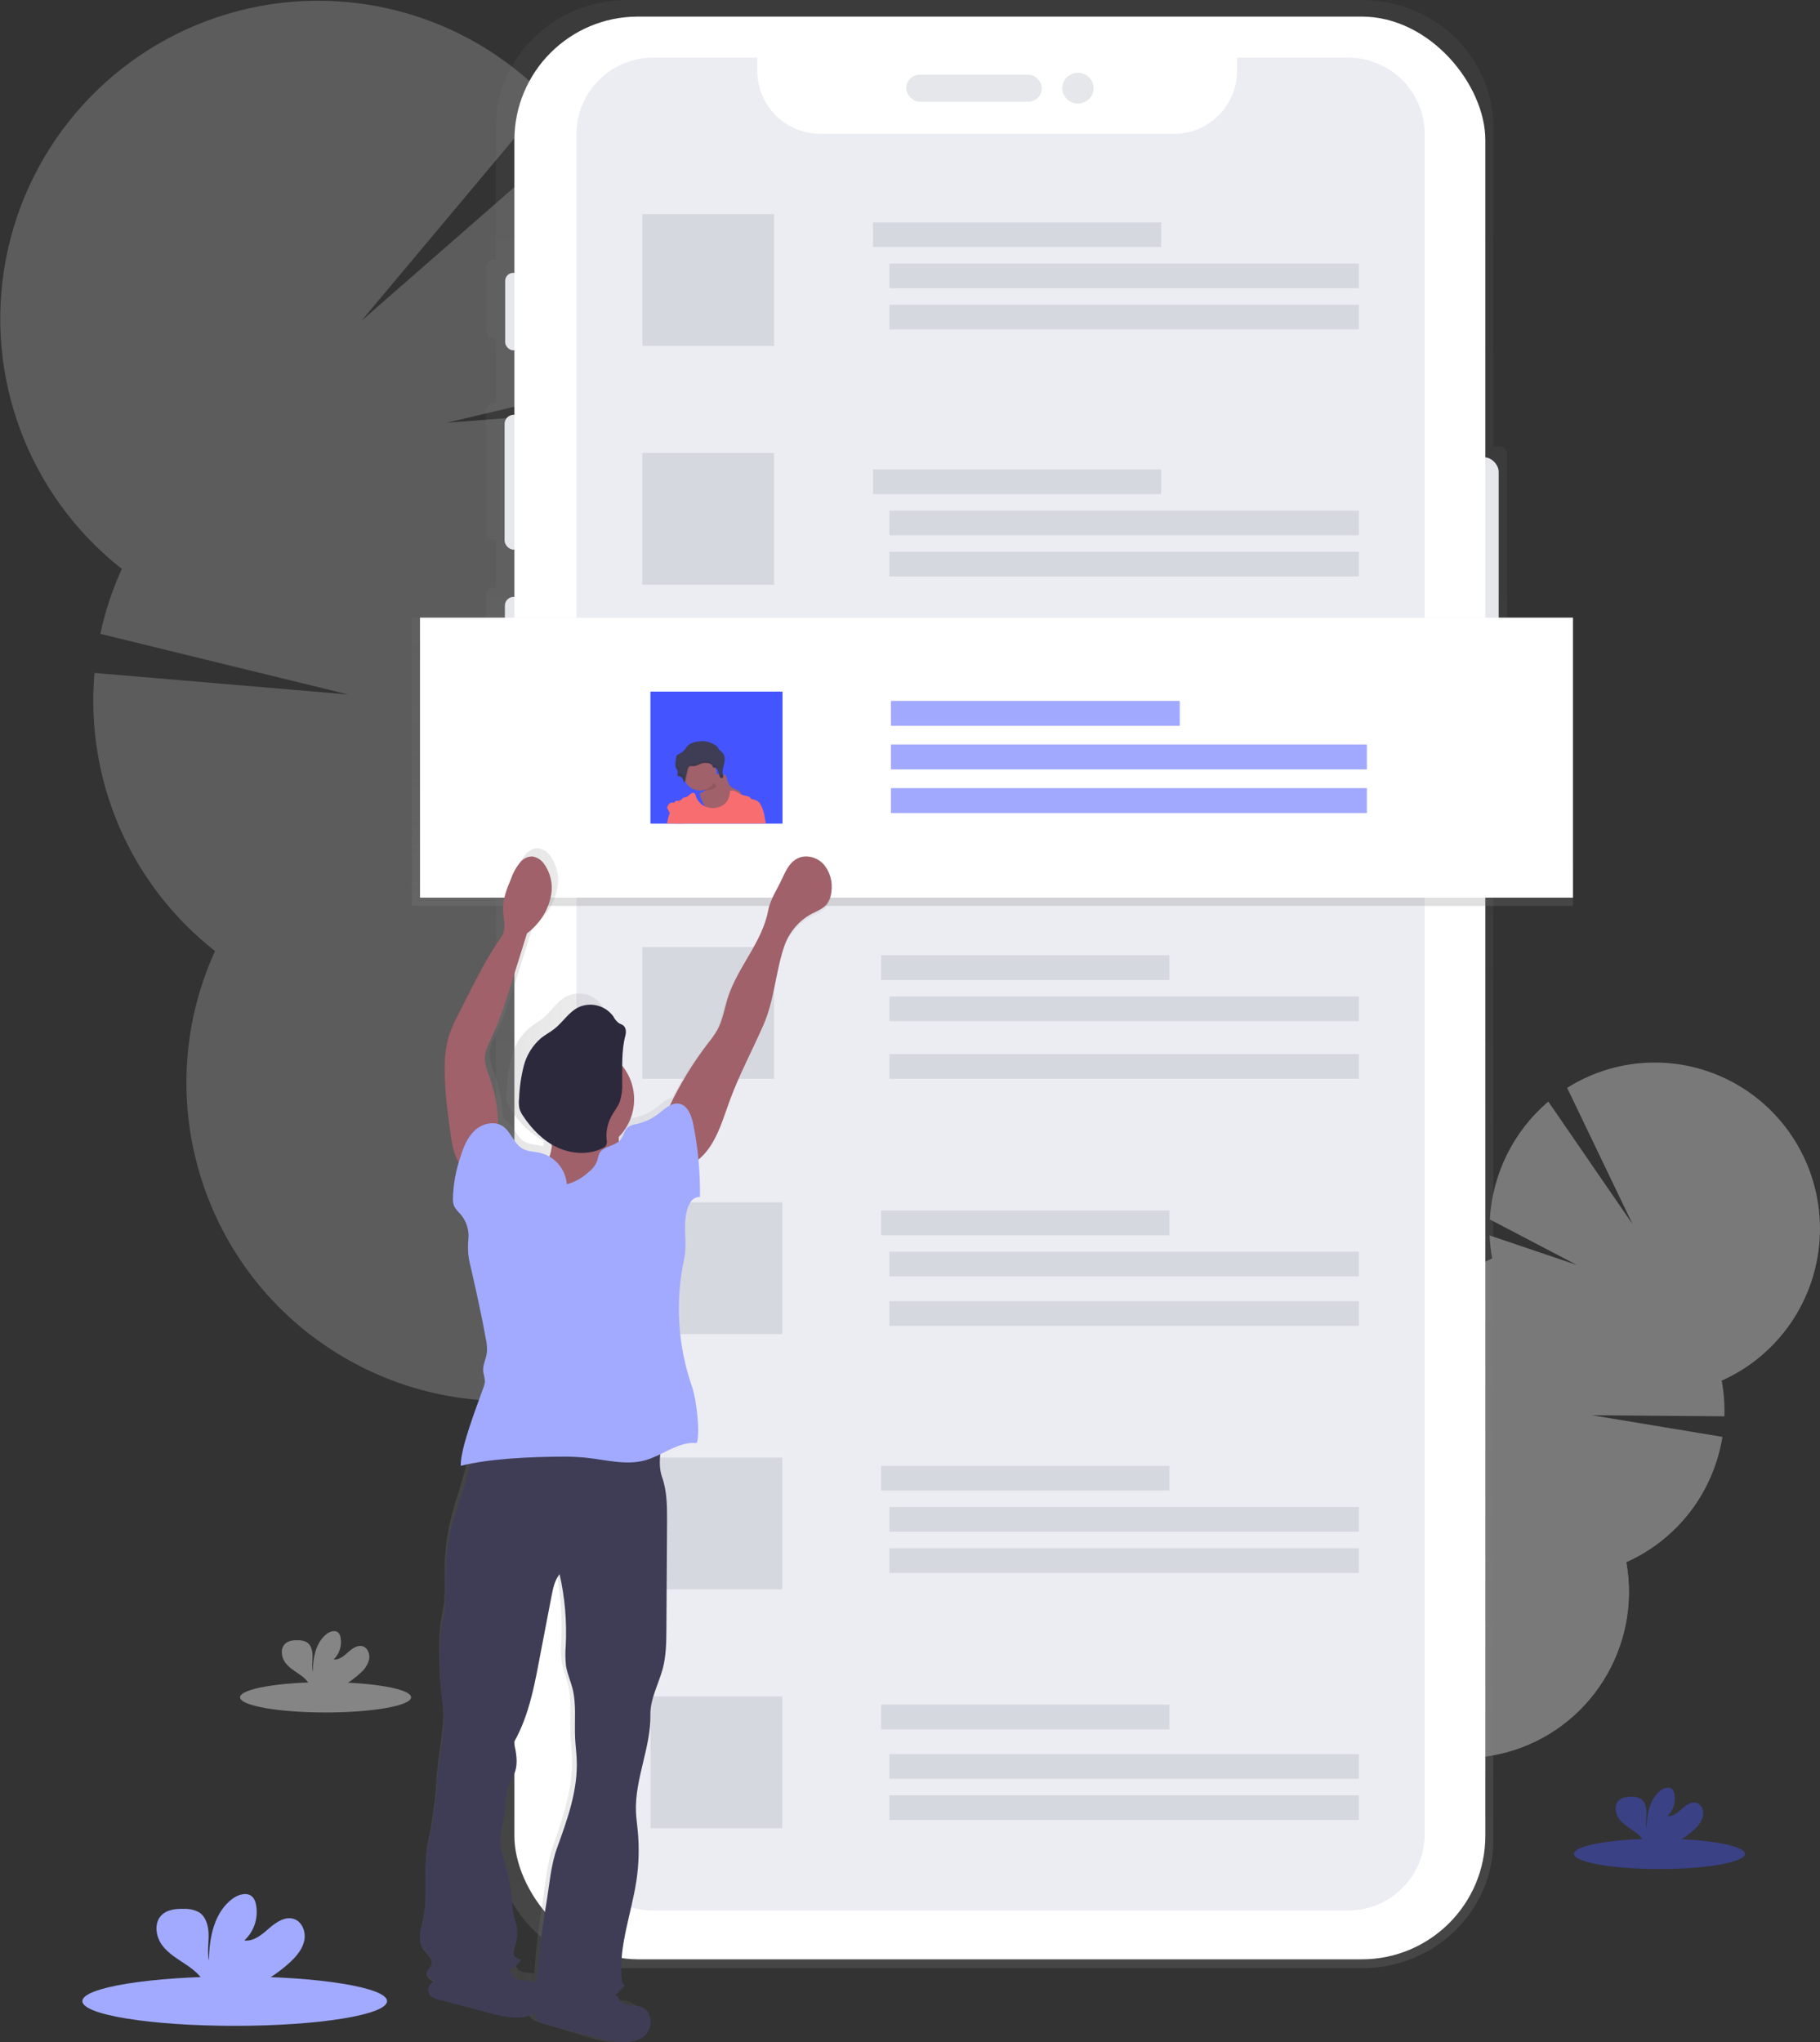 <?xml version="1.0" encoding="UTF-8"?>
<svg width="221px" height="248px" viewBox="0 0 221 248" version="1.1" xmlns="http://www.w3.org/2000/svg" xmlns:xlink="http://www.w3.org/1999/xlink">
    <rect x="0" y="0" width="221" height="248" fill="#333333" stroke="none"/>
    <!-- Generator: sketchtool 52.5 (67469) - http://www.bohemiancoding.com/sketch -->
    <title>21EAC989-49B2-4B38-A69E-FA812F116A18</title>
    <desc>Created with sketchtool.</desc>
    <defs>
        <linearGradient x1="49.995%" y1="100.003%" x2="49.995%" y2="-0.007%" id="linearGradient-1">
            <stop stop-color="#808080" stop-opacity="0.25" offset="0%"></stop>
            <stop stop-color="#808080" stop-opacity="0.12" offset="54%"></stop>
            <stop stop-color="#808080" stop-opacity="0.1" offset="100%"></stop>
        </linearGradient>
        <linearGradient x1="50.001%" y1="100.009%" x2="50.001%" y2="0%" id="linearGradient-2">
            <stop stop-color="#808080" stop-opacity="0.25" offset="0%"></stop>
            <stop stop-color="#808080" stop-opacity="0.12" offset="54%"></stop>
            <stop stop-color="#808080" stop-opacity="0.1" offset="100%"></stop>
        </linearGradient>
        <linearGradient x1="-0.053%" y1="49.997%" x2="99.977%" y2="49.997%" id="linearGradient-3">
            <stop stop-color="#808080" stop-opacity="0.25" offset="0%"></stop>
            <stop stop-color="#808080" stop-opacity="0.12" offset="54%"></stop>
            <stop stop-color="#808080" stop-opacity="0.1" offset="100%"></stop>
        </linearGradient>
    </defs>
    <g id="Dashboard" stroke="none" stroke-width="1" fill="none" fill-rule="evenodd">
        <g id="Employer-dashboard_B" transform="translate(-1062, -129)">
            <g id="Group-5" transform="translate(312, 114)">
                <g id="undraw_post_online_dkuk" transform="translate(750, 15)">
                    <g id="Group" opacity="0.345" transform="translate(157, 129)" fill="#FFFFFF">
                        <path d="M7.754,97.722 C7.557,98.091 7.33,98.443 7.075,98.774 C4.822,97.18 2.53,95.615 0.199,94.079 L0.351,93.778 C0.89,92.73 1.697,91.846 2.689,91.216 C3.975,90.42 5.426,90.245 6.619,90.892 C7.812,91.539 8.478,92.834 8.548,94.344 C8.585,95.521 8.311,96.687 7.754,97.722 Z" id="Path"></path>
                        <ellipse id="Oval" transform="translate(7.192, 89.827) rotate(-62.09) translate(-7.192, -89.827) " cx="7.192" cy="89.827" rx="5.509" ry="4.193"></ellipse>
                        <ellipse id="Oval" transform="translate(10.33, 83.869) rotate(-62.09) translate(-10.33, -83.869) " cx="10.33" cy="83.869" rx="5.509" ry="4.193"></ellipse>
                        <ellipse id="Oval" transform="translate(13.467, 77.912) rotate(-62.09) translate(-13.467, -77.912) " cx="13.467" cy="77.912" rx="5.509" ry="4.193"></ellipse>
                        <ellipse id="Oval" transform="translate(16.601, 71.958) rotate(-62.09) translate(-16.601, -71.958) " cx="16.601" cy="71.958" rx="5.509" ry="4.193"></ellipse>
                        <path d="M24.201,23.796 C24.029,22.879 23.922,21.951 23.879,21.02 L34.467,24.604 L23.908,19.079 C24.218,13.529 26.787,8.353 31.009,4.769 L41.24,19.651 L33.296,3.099 C39.659,-0.907 47.714,-1.004 54.17,2.848 C60.627,6.701 64.405,13.857 63.962,21.395 C63.518,28.934 58.928,35.592 52.065,38.652 C52.327,40.08 52.435,41.533 52.387,42.984 L36.306,42.855 L52.155,45.482 C51.067,52.208 46.677,57.927 40.484,60.688 C42.35,71.043 35.992,81.102 25.878,83.795 C15.765,86.487 5.293,80.908 1.823,70.979 C-1.646,61.05 3.053,50.107 12.617,45.841 C10.967,36.677 15.764,27.568 24.227,23.792 L24.201,23.796 Z" id="Path"></path>
                        <path d="M50.055,51.687 C47.955,55.689 44.573,58.862 40.458,60.691 C42.325,71.046 35.966,81.106 25.853,83.798 C15.739,86.49 5.267,80.911 1.798,70.982 C-1.672,61.054 3.027,50.11 12.591,45.844 C11.813,41.544 51.11,49.684 50.055,51.687 Z" id="Path"></path>
                    </g>
                    <g id="Group" opacity="0.2" fill="#FFFFFF">
                        <path d="M69.775,199.658 C69.965,200.435 70.223,201.194 70.543,201.926 C75.497,200.028 80.508,198.206 85.576,196.458 C85.531,196.252 85.486,196.04 85.434,195.815 C84.92,193.615 83.829,191.592 82.273,189.954 C80.251,187.87 77.627,186.853 75.103,187.471 C72.579,188.088 70.72,190.195 69.881,192.968 C69.249,195.149 69.213,197.459 69.775,199.658 Z" id="Path"></path>
                        <ellipse id="Oval" transform="translate(74.557, 185.193) rotate(-13.72) translate(-74.557, -185.193) " cx="74.557" cy="185.193" rx="8.061" ry="10.553"></ellipse>
                        <ellipse id="Oval" transform="translate(71.495, 172.661) rotate(-13.72) translate(-71.495, -172.661) " cx="71.495" cy="172.661" rx="8.061" ry="10.553"></ellipse>
                        <ellipse id="Oval" transform="translate(68.438, 160.128) rotate(-13.72) translate(-68.438, -160.128) " cx="68.438" cy="160.128" rx="8.061" ry="10.553"></ellipse>
                        <ellipse id="Oval" transform="translate(65.38, 147.599) rotate(-13.72) translate(-65.38, -147.599) " cx="65.38" cy="147.599" rx="8.061" ry="10.553"></ellipse>
                        <path d="M73.756,54.698 C74.494,53.075 75.119,51.403 75.624,49.693 L54.225,51.336 L76.527,46.058 C78.552,35.612 76.188,24.792 69.99,16.144 L43.907,38.936 L66.498,11.972 C56.501,1.548 41.525,-2.423 27.678,1.677 C13.832,5.778 3.431,17.266 0.718,31.454 C-1.994,45.643 3.435,60.159 14.791,69.082 C13.639,71.609 12.765,74.253 12.183,76.969 L42.277,84.329 L11.473,81.717 C10.335,94.727 15.843,107.431 26.116,115.491 C17.774,133.825 24.92,155.493 42.529,165.263 C60.139,175.034 82.298,169.624 93.428,152.838 C104.559,136.051 100.924,113.526 85.077,101.096 C92.46,84.87 87.782,65.697 73.756,54.698 Z" id="Path"></path>
                        <path d="M12.431,94.242 C14.472,102.659 19.294,110.139 26.116,115.471 C17.774,133.805 24.92,155.474 42.529,165.244 C60.139,175.014 82.298,169.605 93.428,152.818 C104.559,136.032 100.924,113.506 85.077,101.077 C88.547,93.473 11.402,90.032 12.431,94.242 Z" id="Path" opacity="0.407"></path>
                    </g>
                    <path d="M182.062,54.204 L181.333,54.204 L181.333,15.463 C181.333,6.92 174.199,0 165.399,0 L76.141,0 C67.34,0 60.206,6.926 60.206,15.463 L60.206,31.522 L60.15,31.522 L59.993,31.522 C59.48,31.518 59.061,31.925 59.056,32.43 L59.056,40.162 C59.061,40.668 59.48,41.074 59.993,41.07 L60.167,41.07 L60.222,41.07 L60.222,48.966 L59.935,48.966 C59.688,48.964 59.452,49.059 59.276,49.23 C59.101,49.4 59.002,49.632 59,49.875 L59,64.658 C59.004,65.164 59.422,65.571 59.935,65.57 L60.222,65.57 L60.222,71.368 L59.974,71.368 C59.727,71.366 59.49,71.46 59.314,71.63 C59.138,71.801 59.038,72.033 59.036,72.277 L59.036,87.205 C59.038,87.448 59.138,87.681 59.314,87.851 C59.49,88.022 59.727,88.116 59.974,88.113 L60.222,88.113 L60.222,223.537 C60.222,232.08 67.356,239 76.157,239 L165.395,239 C174.196,239 181.33,232.074 181.33,223.537 L181.33,83.178 L182.062,83.178 C182.575,83.182 182.995,82.775 183,82.27 L183,55.113 C182.995,54.607 182.575,54.201 182.062,54.204 Z" id="Path" fill="url(#linearGradient-1)"></path>
                    <g id="Group" transform="translate(61, 2)">
                        <rect id="Rectangle" fill="#E5E7EB" x="117.462" y="53.53" width="3.522" height="28.597" rx="1.761"></rect>
                        <rect id="Rectangle" fill="#E5E7EB" x="0.343" y="31.128" width="1.979" height="9.414" rx="0.989"></rect>
                        <rect id="Rectangle" fill="#E5E7EB" x="0.271" y="48.362" width="2.23" height="16.385" rx="1.115"></rect>
                        <rect id="Rectangle" fill="#E5E7EB" x="0.307" y="70.481" width="2.122" height="16.526" rx="1.061"></rect>
                        <rect id="Rectangle" fill="#FFFFFF" x="1.462" y="0.016" width="117.9" height="235.907" rx="15"></rect>
                        <rect id="Rectangle" fill="#E5E7EB" x="49.041" y="7.061" width="16.466" height="3.29" rx="1.645"></rect>
                        <ellipse id="Oval" fill="#E5E7EB" cx="69.889" cy="8.706" rx="1.897" ry="1.867"></ellipse>
                    </g>
                    <path d="M163.668,7 L150.215,7 L150.215,8.62 C150.214,12.837 146.773,16.255 142.529,16.255 L99.64,16.255 C95.396,16.255 91.955,12.837 91.953,8.62 L91.953,7 L79.332,7 C74.178,7 70,11.152 70,16.275 L70,222.725 C70,227.848 74.178,232 79.332,232 L163.668,232 C168.822,232 173,227.848 173,222.725 L173,16.275 C173,11.152 168.822,7 163.668,7 Z" id="Path" fill="#ECECF3"></path>
                    <ellipse id="Oval" fill="#A2AAFF" cx="28.5" cy="243" rx="18.5" ry="3"></ellipse>
                    <path d="M35.27,238.233 C36.023,237.522 36.73,236.673 36.945,235.666 C37.16,234.658 36.736,233.423 35.774,233.052 C34.698,232.634 33.549,233.389 32.679,234.153 C31.809,234.917 30.807,235.791 29.666,235.628 C30.865,234.528 31.403,232.869 31.083,231.261 C31.034,230.936 30.898,230.631 30.69,230.379 C30.094,229.73 29.012,230.007 28.296,230.519 C26.024,232.141 25.388,235.276 25.375,238.099 C25.145,237.079 25.339,236.018 25.332,234.98 C25.326,233.941 25.047,232.777 24.18,232.216 C23.638,231.922 23.029,231.778 22.415,231.798 C21.395,231.76 20.264,231.863 19.56,232.621 C18.69,233.557 18.917,235.145 19.67,236.184 C20.424,237.222 21.573,237.871 22.631,238.589 C23.433,239.135 24.247,239.771 24.742,240.635 C24.807,240.751 24.86,240.873 24.899,241 L31.302,241 C32.741,240.263 34.076,239.332 35.27,238.233 Z" id="Path" fill="#A2AAFF"></path>
                    <g id="Group" opacity="0.4" transform="translate(191, 217)" fill="#4454FF">
                        <ellipse id="Oval" cx="10.506" cy="8.117" rx="10.385" ry="1.84"></ellipse>
                        <path d="M14.799,5.107 C15.272,4.702 15.618,4.157 15.791,3.543 C15.919,2.92 15.664,2.173 15.098,1.947 C14.461,1.693 13.784,2.153 13.268,2.613 C12.753,3.073 12.164,3.613 11.49,3.513 C12.199,2.842 12.518,1.828 12.326,0.847 C12.298,0.649 12.217,0.463 12.094,0.31 C11.741,-0.087 11.101,0.083 10.681,0.393 C9.339,1.393 8.963,3.297 8.954,5.017 C8.82,4.397 8.935,3.75 8.931,3.113 C8.928,2.477 8.76,1.78 8.247,1.427 C7.928,1.249 7.569,1.161 7.207,1.173 C6.602,1.15 5.934,1.213 5.517,1.673 C5.005,2.25 5.139,3.213 5.584,3.847 C6.03,4.48 6.707,4.877 7.334,5.313 C7.833,5.627 8.259,6.052 8.581,6.56 C8.62,6.631 8.651,6.706 8.674,6.783 L12.46,6.783 C13.308,6.338 14.095,5.774 14.799,5.107 Z" id="Path"></path>
                    </g>
                    <g id="Group" opacity="0.4" transform="translate(29, 198)" fill="#FFFFFF">
                        <ellipse id="Oval" cx="10.532" cy="8.107" rx="10.385" ry="1.84"></ellipse>
                        <path d="M14.827,5.097 C15.302,4.692 15.647,4.146 15.817,3.53 C15.944,2.91 15.693,2.163 15.123,1.937 C14.487,1.683 13.809,2.143 13.297,2.603 C12.785,3.063 12.19,3.603 11.518,3.503 C12.225,2.83 12.543,1.818 12.355,0.837 C12.325,0.638 12.245,0.452 12.123,0.297 C11.77,-0.097 11.13,0.073 10.707,0.383 C9.364,1.383 8.989,3.283 8.982,5.003 C8.845,4.383 8.96,3.737 8.957,3.1 C8.954,2.463 8.788,1.767 8.276,1.433 C7.956,1.253 7.596,1.164 7.232,1.177 C6.631,1.153 5.96,1.217 5.546,1.68 C5.034,2.257 5.167,3.22 5.613,3.853 C6.058,4.487 6.736,4.88 7.36,5.32 C7.86,5.631 8.286,6.058 8.607,6.567 C8.645,6.638 8.677,6.713 8.702,6.79 L12.485,6.79 C13.335,6.338 14.123,5.769 14.827,5.097 Z" id="Path"></path>
                    </g>
                    <rect id="Rectangle" fill="#D6D8E0" x="78" y="26" width="16" height="16"></rect>
                    <rect id="Rectangle" fill="#D6D8E0" x="106" y="27" width="35" height="3"></rect>
                    <rect id="Rectangle" fill="#D6D8E0" x="108" y="32" width="57" height="3"></rect>
                    <rect id="Rectangle" fill="#D6D8E0" x="108" y="37" width="57" height="3"></rect>
                    <rect id="Rectangle" fill="#D6D8E0" x="78" y="55" width="16" height="16"></rect>
                    <rect id="Rectangle" fill="#D6D8E0" x="106" y="57" width="35" height="3"></rect>
                    <rect id="Rectangle" fill="#D6D8E0" x="108" y="62" width="57" height="3"></rect>
                    <rect id="Rectangle" fill="#D6D8E0" x="108" y="67" width="57" height="3"></rect>
                    <rect id="Rectangle" fill="#D6D8E0" x="78" y="85" width="16" height="16"></rect>
                    <rect id="Rectangle" fill="#D6D8E0" x="107" y="86" width="35" height="3"></rect>
                    <rect id="Rectangle" fill="#D6D8E0" x="108" y="92" width="57" height="3"></rect>
                    <rect id="Rectangle" fill="#D6D8E0" x="108" y="98" width="57" height="3"></rect>
                    <rect id="Rectangle" fill="#D6D8E0" x="78" y="115" width="16" height="16"></rect>
                    <rect id="Rectangle" fill="#D6D8E0" x="107" y="116" width="35" height="3"></rect>
                    <rect id="Rectangle" fill="#D6D8E0" x="108" y="121" width="57" height="3"></rect>
                    <rect id="Rectangle" fill="#D6D8E0" x="108" y="128" width="57" height="3"></rect>
                    <rect id="Rectangle" fill="#D6D8E0" x="79" y="146" width="16" height="16"></rect>
                    <rect id="Rectangle" fill="#D6D8E0" x="107" y="147" width="35" height="3"></rect>
                    <rect id="Rectangle" fill="#D6D8E0" x="108" y="152" width="57" height="3"></rect>
                    <rect id="Rectangle" fill="#D6D8E0" x="108" y="158" width="57" height="3"></rect>
                    <rect id="Rectangle" fill="#D6D8E0" x="79" y="177" width="16" height="16"></rect>
                    <rect id="Rectangle" fill="#D6D8E0" x="107" y="178" width="35" height="3"></rect>
                    <rect id="Rectangle" fill="#D6D8E0" x="108" y="183" width="57" height="3"></rect>
                    <rect id="Rectangle" fill="#D6D8E0" x="108" y="188" width="57" height="3"></rect>
                    <rect id="Rectangle" fill="#D6D8E0" x="79" y="206" width="16" height="16"></rect>
                    <rect id="Rectangle" fill="#D6D8E0" x="107" y="207" width="35" height="3"></rect>
                    <rect id="Rectangle" fill="#D6D8E0" x="108" y="213" width="57" height="3"></rect>
                    <rect id="Rectangle" fill="#D6D8E0" x="108" y="218" width="57" height="3"></rect>
                    <rect id="Rectangle" fill="url(#linearGradient-2)" x="50" y="75" width="141" height="35"></rect>
                    <rect id="Rectangle" fill="#FFFFFF" x="51" y="75" width="140" height="34"></rect>
                    <rect id="Rectangle" fill="#4454FF" x="79" y="84" width="16" height="16"></rect>
                    <g id="Group" opacity="0.5" transform="translate(108, 85)" fill="#4454FF">
                        <rect id="Rectangle" x="0.184" y="0.106" width="35.075" height="3.027"></rect>
                        <rect id="Rectangle" x="0.184" y="5.404" width="57.794" height="3.027"></rect>
                        <rect id="Rectangle" x="0.184" y="10.702" width="57.794" height="3.027"></rect>
                    </g>
                    <path d="M99.918,105.22 C99.049,104.352 97.605,104.065 96.56,104.704 C95.749,105.197 95.302,106.117 94.893,106.985 C94.295,108.276 93.42,109.482 93.151,110.876 C92.413,114.719 89.385,117.704 88.171,121.417 C87.736,122.744 87.532,124.167 86.845,125.377 C86.52,125.906 86.157,126.411 85.759,126.887 C84.187,128.889 82.797,131.03 81.605,133.285 C80.915,133.42 80.302,134.011 79.714,134.472 C78.961,135.064 78.088,135.481 77.158,135.695 C76.784,135.74 76.425,135.872 76.11,136.082 C75.669,136.454 75.609,137.121 75.251,137.57 C74.991,137.864 74.661,138.086 74.292,138.215 C74.292,138.102 74.276,137.989 74.273,137.873 C74.257,137.276 74.248,136.676 74.248,136.076 C76.376,133.545 76.368,129.827 74.228,127.306 C74.254,126.372 74.377,125.443 74.596,124.534 C74.708,124.092 74.692,123.55 74.337,123.263 C74.161,123.124 73.935,123.073 73.746,122.94 C73.48,122.714 73.263,122.435 73.107,122.121 C72.13,120.722 70.291,120.247 68.768,121.001 C67.615,121.614 66.915,122.84 65.893,123.673 C65.369,124.099 64.765,124.418 64.241,124.847 C63.193,125.771 62.447,126.996 62.104,128.358 C61.768,129.715 61.573,131.103 61.523,132.501 C61.468,132.92 61.484,133.346 61.571,133.759 C61.674,134.106 61.833,134.433 62.04,134.727 C63.014,136.327 64.382,137.645 66.011,138.551 C66.018,138.633 66.018,138.717 66.011,138.799 C66.011,138.928 65.97,139.054 65.941,139.183 L65.756,139.132 C65.072,138.977 64.334,138.996 63.721,138.651 C62.673,138.057 62.356,136.608 61.353,135.944 C61.268,135.888 61.178,135.839 61.085,135.798 C61.014,133.963 60.667,132.15 60.056,130.42 C59.762,129.594 59.401,128.752 59.446,127.871 C59.484,127.054 59.871,126.303 60.216,125.564 C61.42,123.015 62.264,120.311 63.091,117.617 C63.622,115.924 64.154,114.23 64.689,112.535 C65.209,112.145 65.68,111.692 66.091,111.186 C66.944,110.184 67.506,108.963 67.717,107.659 C67.922,106.345 67.599,105.002 66.82,103.929 C66.475,103.416 65.928,103.077 65.318,103 C64.783,103.012 64.276,103.245 63.916,103.645 C63.386,104.255 62.978,104.963 62.714,105.73 C62.19,106.978 61.66,108.276 61.711,109.631 C61.753,110.754 62.168,112.009 61.519,112.922 C59.395,115.913 57.791,119.352 56.107,122.624 C55.682,123.406 55.317,124.219 55.015,125.057 C54.608,126.416 54.415,127.832 54.443,129.252 C54.427,131.914 54.788,134.563 55.146,137.202 C55.309,138.393 55.516,139.658 56.075,140.687 C55.709,141.962 55.517,143.282 55.504,144.61 C55.489,144.917 55.537,145.223 55.644,145.511 C55.832,145.845 56.07,146.147 56.35,146.408 C57.108,147.277 57.457,148.434 57.309,149.583 C57.215,150.652 57.311,151.729 57.593,152.764 C58.232,155.629 58.871,158.491 59.382,161.379 C59.503,161.916 59.544,162.469 59.503,163.018 C59.404,163.799 58.976,164.541 59.069,165.325 C59.161,165.688 59.229,166.057 59.273,166.429 C59.253,166.712 59.188,166.991 59.082,167.255 C58.353,169.394 56.395,174.298 56.417,176.564 L56.928,176.441 C56.414,179.38 55.21,182.191 54.577,185.12 C54.138,187.255 53.939,189.433 53.983,191.612 C54.025,192.591 54.008,193.572 53.932,194.549 C53.833,195.417 53.612,196.265 53.491,197.13 C53.353,198.289 53.302,199.457 53.337,200.624 C53.304,202.458 53.411,204.292 53.657,206.11 C54.146,209.207 53.29,212.285 53.056,215.412 C52.938,217.599 52.693,219.778 52.321,221.936 C52.146,222.846 51.925,223.749 51.804,224.669 C51.446,227.399 51.967,230.212 51.405,232.907 C51.139,234.168 50.667,235.585 51.363,236.662 C51.583,237.001 51.9,237.266 52.139,237.592 C52.406,237.905 52.491,238.338 52.363,238.731 C52.226,239.027 51.906,239.221 51.826,239.537 C51.699,240.034 52.213,240.441 52.673,240.654 L52.804,240.705 C52.743,241.049 52.834,241.403 53.053,241.673 C53.326,241.934 53.666,242.112 54.034,242.19 L60.066,244.035 C61.411,244.448 62.874,244.855 64.219,244.519 C64.249,244.712 64.332,244.893 64.459,245.042 C64.732,245.302 65.072,245.481 65.439,245.558 L71.427,247.391 C72.966,247.862 74.657,248.327 76.136,247.688 C76.56,247.511 76.931,247.228 77.216,246.865 C77.691,246.159 77.832,245.276 77.599,244.455 C77.524,244.042 77.32,243.664 77.018,243.377 C76.608,243.089 76.124,242.929 75.625,242.916 C75.199,242.903 74.782,242.792 74.404,242.593 C74.29,242.518 74.195,242.418 74.126,242.299 C74.471,241.955 74.806,241.598 75.129,241.228 C74.867,241.138 74.775,240.757 74.749,240.479 C74.369,236.369 75.903,232.352 76.484,228.267 C76.778,226.217 76.829,224.14 76.637,222.078 C76.567,221.3 76.462,220.526 76.43,219.745 C76.28,215.68 78.203,211.769 78.136,207.7 C78.104,205.797 79.094,203.919 79.577,202.076 C79.998,200.444 80.011,198.734 80.021,197.043 L80.097,183.73 C80.097,181.929 80.097,180.087 79.529,178.387 C79.242,177.441 79.163,176.443 79.299,175.463 C80.925,174.737 82.465,173.663 84.203,173.85 C84.666,172.608 84.116,168.468 83.682,167.213 C81.974,162.274 81.642,156.957 82.724,151.841 C83.116,150.005 82.577,148.053 83.014,146.224 C83.095,145.794 83.256,145.385 83.49,145.017 C83.731,144.644 84.146,144.424 84.586,144.433 C84.586,143.313 84.564,142.174 84.49,141.039 C85.196,140.457 85.798,139.757 86.27,138.97 C87.228,137.357 87.775,135.54 88.436,133.785 C89.608,130.688 91.209,127.78 92.554,124.751 C93.899,121.721 94.03,118.407 95.11,115.271 C95.705,113.543 96.934,112.113 98.544,111.276 C99.183,110.954 99.864,110.721 100.327,110.192 C100.678,109.751 100.893,109.216 100.947,108.653 C101.149,107.41 100.769,106.142 99.918,105.22 Z M62.539,238.521 C62.67,238.376 62.797,238.23 62.919,238.072 C62.516,238.008 62.024,237.711 62.015,237.298 C62.043,236.884 62.132,236.476 62.277,236.088 C62.466,235.388 62.496,234.653 62.366,233.939 C62.277,233.439 62.11,232.971 62.008,232.461 C61.911,231.909 61.847,231.35 61.817,230.79 C61.644,228.778 61.254,226.792 60.654,224.866 C60.075,222.998 60.868,221.107 61.072,219.161 C61.171,218.238 61.126,217.287 61.446,216.419 C61.634,215.902 61.944,215.451 62.133,214.928 C62.571,213.731 62.312,212.398 62.043,211.15 C63.935,207.687 64.561,203.557 65.273,199.66 C65.674,197.472 66.074,195.285 66.475,193.1 C66.65,192.132 66.845,191.112 67.433,190.331 C68.055,193.227 68.3,196.193 68.161,199.153 C68.088,200.012 68.099,200.877 68.193,201.734 C68.34,202.673 68.727,203.561 68.951,204.483 C69.449,206.519 69.158,208.659 69.27,210.753 C69.312,211.598 69.42,212.443 69.455,213.289 C69.612,217.028 68.372,220.665 67.149,224.198 C66.398,226.363 66.232,228.825 65.871,231.093 C65.532,233.265 65.197,235.439 65.024,237.63 C64.973,238.298 64.931,238.986 64.852,239.663 C64.646,239.617 64.438,239.584 64.229,239.563 C63.803,239.55 63.386,239.44 63.008,239.24 C62.782,239.055 62.618,238.804 62.539,238.521 Z" id="Shape" fill="url(#linearGradient-3)" fill-rule="nonzero"></path>
                    <path d="M76.848,243.511 C77.362,243.524 77.862,243.665 78.286,243.918 C78.598,244.171 78.808,244.504 78.887,244.869 C79.127,245.594 78.981,246.375 78.491,246.997 C78.197,247.317 77.813,247.566 77.376,247.719 C75.848,248.292 74.103,247.877 72.513,247.461 L66.284,245.831 C65.904,245.764 65.553,245.606 65.271,245.376 C64.92,244.966 64.909,244.407 65.244,243.987 C65.579,243.583 66.036,243.266 66.564,243.073 C68.504,242.253 70.688,242.064 72.833,242.03 C73.624,242.016 74.403,241.867 74.941,242.397 C75.225,242.683 75.175,242.987 75.601,243.23 C75.986,243.405 76.413,243.501 76.848,243.511 Z" id="Path" fill="#3F3D56"></path>
                    <path d="M63.848,240.509 C64.362,240.519 64.862,240.659 65.286,240.913 C65.596,241.168 65.806,241.501 65.886,241.865 C66.127,242.59 65.982,243.371 65.491,243.995 C65.197,244.316 64.813,244.565 64.375,244.72 C62.848,245.293 61.103,244.875 59.512,244.459 L53.284,242.828 C52.903,242.762 52.552,242.604 52.271,242.372 C51.92,241.961 51.909,241.402 52.244,240.982 C52.579,240.577 53.035,240.26 53.564,240.067 C55.504,239.247 57.685,239.058 59.816,239.024 C60.604,239.024 61.386,238.86 61.924,239.391 C62.208,239.677 62.158,239.984 62.584,240.225 C62.975,240.402 63.407,240.499 63.848,240.509 Z" id="Path" fill="#3F3D56"></path>
                    <path d="M70.055,174.134 C66.396,173.778 62.716,173.678 59.042,173.835 C58.799,173.832 58.558,173.868 58.328,173.943 C57.519,174.262 57.394,175.288 57.315,176.129 C57.006,179.528 55.456,182.699 54.683,186.034 C54.231,188.129 54.026,190.267 54.071,192.407 C54.114,193.363 54.097,194.32 54.019,195.274 C53.917,196.128 53.69,196.96 53.565,197.823 C53.423,198.96 53.37,200.106 53.407,201.251 C53.373,203.048 53.483,204.846 53.736,206.626 C54.239,209.666 53.357,212.68 53.117,215.751 C52.995,217.897 52.743,220.035 52.361,222.152 C52.18,223.044 51.953,223.93 51.828,224.832 C51.459,227.511 51.996,230.274 51.417,232.915 C51.144,234.151 50.657,235.54 51.374,236.598 C51.601,236.933 51.926,237.191 52.173,237.509 C52.448,237.817 52.535,238.242 52.403,238.628 C52.262,238.918 51.933,239.109 51.851,239.418 C51.719,239.905 52.249,240.307 52.723,240.514 C56.292,242.072 60.894,240.973 63.302,237.981 C62.887,237.917 62.381,237.627 62.371,237.223 C62.401,236.816 62.491,236.415 62.641,236.034 C62.836,235.347 62.867,234.626 62.733,233.925 C62.641,233.437 62.47,232.969 62.364,232.475 C62.264,231.934 62.198,231.387 62.167,230.838 C61.99,228.864 61.588,226.915 60.97,225.026 C60.374,223.194 61.19,221.34 61.401,219.428 C61.503,218.526 61.456,217.59 61.785,216.739 C61.98,216.232 62.299,215.783 62.493,215.277 C62.943,214.101 62.677,212.798 62.401,211.571 C64.348,208.172 64.993,204.122 65.726,200.299 C66.139,198.153 66.551,196.008 66.963,193.863 C67.144,192.907 67.345,191.916 67.95,191.148 C68.591,193.989 68.843,196.9 68.7,199.805 C68.626,200.642 68.637,201.484 68.733,202.319 C68.884,203.239 69.282,204.109 69.513,205.017 C70.026,207.012 69.727,209.111 69.842,211.166 C69.884,211.995 69.996,212.823 70.032,213.655 C70.194,217.322 68.917,220.89 67.657,224.354 C66.884,226.479 66.713,228.894 66.342,231.118 C65.993,233.249 65.647,235.381 65.47,237.532 C65.309,239.507 65.24,241.645 63.97,243.196 C65.128,243.926 66.328,244.668 67.684,244.92 C69.268,245.16 70.888,244.857 72.266,244.063 C73.634,243.269 74.856,242.261 75.885,241.081 C75.615,240.992 75.52,240.616 75.493,240.345 C75.102,236.314 76.681,232.38 77.279,228.365 C77.582,226.354 77.635,224.315 77.437,222.292 C77.365,221.531 77.256,220.773 77.224,220.008 C77.069,216.019 79.049,212.18 78.98,208.191 C78.947,206.324 79.967,204.479 80.464,202.672 C80.898,201.079 80.911,199.394 80.921,197.737 L81,184.674 C81,182.906 81,181.099 80.414,179.43 C79.691,177.426 80.516,175.119 80.641,173 C77.223,174.046 73.627,174.431 70.055,174.134 Z" id="Path" fill="#3F3D56"></path>
                    <path d="M81.214,134.506 C82.534,131.703 84.146,129.059 86.022,126.621 C86.413,126.144 86.77,125.638 87.09,125.108 C87.765,123.895 87.966,122.463 88.393,121.133 C89.586,117.402 92.563,114.405 93.289,110.547 C93.552,109.148 94.413,107.938 95,106.634 C95.402,105.76 95.842,104.84 96.639,104.351 C97.666,103.699 99.086,104.002 99.94,104.873 C100.773,105.795 101.146,107.066 100.948,108.313 C100.897,108.88 100.685,109.418 100.339,109.859 C99.883,110.391 99.202,110.632 98.587,110.952 C97.006,111.786 95.796,113.221 95.211,114.959 C94.162,118.11 94.03,121.442 92.698,124.478 C91.367,127.514 89.803,130.433 88.65,133.541 C88,135.305 87.476,137.128 86.521,138.759 C85.566,140.389 84.065,141.755 82.263,142 C82.265,140.822 82.087,139.65 81.735,138.53 C81.355,137.236 80.642,135.706 81.214,134.506 Z" id="Path" fill="#A0616A"></path>
                    <path d="M60.483,137.5 C60.563,135.249 60.22,133.003 59.474,130.883 C59.188,130.071 58.836,129.246 58.879,128.383 C58.917,127.584 59.294,126.845 59.63,126.122 C60.804,123.623 61.626,120.97 62.433,118.327 L63.99,113.346 C64.496,112.964 64.955,112.52 65.357,112.025 C66.186,111.043 66.735,109.846 66.942,108.566 C67.141,107.276 66.826,105.958 66.067,104.908 C65.73,104.403 65.196,104.072 64.603,104 C64.081,104.009 63.586,104.24 63.236,104.637 C62.72,105.234 62.322,105.929 62.065,106.681 C61.554,107.904 61.037,109.178 61.087,110.503 C61.128,111.604 61.533,112.834 60.9,113.728 C58.83,116.661 57.266,120.034 55.625,123.24 C55.21,124.006 54.854,124.804 54.56,125.626 C54.163,126.96 53.975,128.351 54.003,129.746 C53.987,132.357 54.339,134.953 54.688,137.542 C54.906,139.159 55.199,140.924 56.397,142 C57.646,140.379 58.898,138.781 60.483,137.5 Z" id="Path" fill="#A0616A"></path>
                    <circle id="Oval" fill="#A0616A" cx="70.5" cy="133.5" r="6.5"></circle>
                    <path d="M66.984,139.357 C66.827,140.586 66.193,141.68 65.576,142.739 C65.201,143.393 64.728,144.089 64,144.16 C65.893,145.193 67.882,146.023 69.937,146.637 C70.637,146.88 71.37,147.003 72.108,147 C72.733,146.952 73.344,146.789 73.914,146.52 C76.44,145.372 78.316,143.082 79,140.311 C78.187,140.334 77.374,140.269 76.574,140.119 C76.126,140.034 75.644,139.896 75.382,139.514 C75.201,139.181 75.115,138.801 75.137,138.419 C75.105,137.289 75.105,136.158 75.137,135.028 C73.53,134.92 71.918,135.125 70.384,135.632 C69.754,135.845 69.124,136.103 68.478,136.269 C68.081,136.371 66.987,136.269 66.694,136.508 C66.25,136.871 67.101,138.524 66.984,139.357 Z" id="Path" fill="#A0616A"></path>
                    <path d="M68.829,143.802 C68.673,141.958 67.358,140.419 65.563,139.982 C64.859,139.827 64.098,139.843 63.466,139.494 C62.387,138.89 62.061,137.418 61.027,136.742 C59.993,136.066 58.519,136.442 57.617,137.3 C56.715,138.157 56.257,139.371 55.888,140.559 C55.336,142.169 55.037,143.855 55.003,145.557 C54.987,145.87 55.037,146.182 55.148,146.474 C55.342,146.814 55.588,147.122 55.875,147.388 C56.655,148.267 57.015,149.442 56.863,150.608 C56.766,151.696 56.865,152.792 57.156,153.844 C57.814,156.751 58.472,159.661 58.999,162.593 C59.123,163.134 59.165,163.69 59.124,164.243 C59.022,165.035 58.581,165.79 58.677,166.582 C58.771,166.952 58.841,167.328 58.887,167.707 C58.866,167.994 58.799,168.276 58.69,168.542 C57.939,170.719 55.921,175.701 55.944,178 C59.45,177.099 64.619,176.898 68.237,176.885 C69.233,176.871 70.23,176.915 71.222,177.017 C73.602,177.271 76.039,177.967 78.346,177.324 C80.486,176.727 82.385,175.014 84.601,175.232 C85.078,173.969 84.512,169.762 84.064,168.489 C82.304,163.475 81.963,158.071 83.077,152.874 C83.482,151.007 82.925,149.028 83.376,147.17 C83.459,146.733 83.625,146.316 83.867,145.943 C84.116,145.564 84.543,145.339 84.996,145.349 C85.037,142.367 84.761,139.389 84.173,136.465 C83.952,135.426 83.495,134.199 82.451,134.02 C81.51,133.862 80.716,134.657 79.963,135.244 C79.184,135.843 78.286,136.267 77.329,136.485 C76.943,136.529 76.573,136.664 76.249,136.877 C75.795,137.254 75.732,137.933 75.364,138.392 C74.705,139.213 73.234,139.141 72.766,140.087 C72.661,140.37 72.577,140.66 72.516,140.955 C72.295,141.516 71.92,142.002 71.433,142.357 C70.697,143.047 69.803,143.543 68.829,143.802 Z" id="Path" fill="#A2AAFF"></path>
                    <path d="M75.939,125.745 C76.05,125.317 76.034,124.808 75.684,124.521 C75.511,124.386 75.287,124.336 75.101,124.208 C74.839,123.99 74.624,123.721 74.47,123.418 C73.496,122.07 71.681,121.617 70.179,122.347 C69.041,122.937 68.35,124.118 67.341,124.917 C66.824,125.33 66.228,125.636 65.711,126.045 C64.678,126.933 63.942,128.112 63.602,129.424 C63.271,130.731 63.08,132.068 63.031,133.413 C62.977,133.817 62.993,134.227 63.078,134.625 C63.181,134.955 63.338,135.266 63.542,135.547 C64.579,137.108 65.954,138.53 67.672,139.332 C69.391,140.135 71.481,140.269 73.177,139.429 C73.347,139.358 73.494,139.241 73.6,139.092 C73.697,138.864 73.719,138.611 73.663,138.37 C73.573,137.416 73.765,136.457 74.215,135.609 C74.53,134.984 75,134.447 75.255,133.797 C75.487,133.073 75.587,132.314 75.552,131.555 C75.577,129.596 75.441,127.638 75.939,125.745 Z" id="Path" fill="#2D293D"></path>
                    <rect id="Rectangle" fill="#4454FF" x="79" y="84" width="16" height="16"></rect>
                    <path d="M89.728,97.849 C89.488,98.295 89.091,98.644 88.608,98.831 C88.322,98.932 88.021,98.987 87.718,98.993 C87.389,99.017 87.059,98.977 86.746,98.878 C86.33,98.719 85.972,98.444 85.72,98.086 C85.471,97.729 85.271,97.342 85.125,96.936 C85.026,96.733 84.985,96.508 85.005,96.285 C85.261,96.255 85.494,96.128 85.652,95.932 C85.746,95.734 85.752,95.508 85.668,95.306 C85.649,95.244 85.63,95.184 85.607,95.128 C85.558,94.99 85.39,94.731 85.507,94.615 C85.623,94.499 85.895,94.502 86.002,94.455 C86.319,94.273 86.656,94.127 87.009,94.021 C87.328,93.98 87.652,94 87.964,94.08 C88.006,94.087 88.047,94.102 88.083,94.124 C88.124,94.157 88.155,94.2 88.171,94.249 C88.261,94.462 88.313,94.696 88.384,94.915 C88.447,95.145 88.569,95.355 88.74,95.525 C88.888,95.646 89.056,95.743 89.236,95.813 L89.669,96.004 C89.746,96.033 89.815,96.076 89.873,96.132 C89.929,96.207 89.962,96.296 89.971,96.388 C90.051,96.888 89.966,97.399 89.728,97.849 Z" id="Path" fill="#A0616A"></path>
                    <path d="M87,95.579 C86.272,96.028 85.125,96.13 84.208,95.826 C84.188,95.786 84.168,95.749 84.145,95.713 C84.095,95.626 83.922,95.462 84.041,95.389 C84.161,95.316 84.441,95.318 84.551,95.288 C84.876,95.172 85.224,95.08 85.586,95.013 C85.914,94.987 86.247,95 86.567,95.051 C86.611,95.055 86.653,95.064 86.69,95.078 C86.733,95.099 86.764,95.127 86.78,95.157 C86.874,95.298 86.927,95.44 87,95.579 Z" id="Path" fill="#000000" opacity="0.1"></path>
                    <circle id="Oval" fill="#A0616A" cx="85" cy="94" r="2"></circle>
                    <path d="M93,100 L81.982,100 C81.644,99.365 81.341,98.728 81,98.093 C81.036,97.942 81.104,97.798 81.199,97.666 C81.298,97.536 81.468,97.456 81.651,97.453 C81.749,97.453 81.86,97.484 81.931,97.424 C82.002,97.364 81.978,97.316 82.029,97.276 C82.08,97.236 82.201,97.236 82.295,97.242 C82.501,97.248 82.697,97.165 82.815,97.023 C82.851,96.97 82.895,96.921 82.947,96.878 C83.035,96.841 83.132,96.82 83.23,96.815 C83.503,96.764 83.665,96.531 83.871,96.385 C83.972,96.289 84.131,96.252 84.276,96.291 C84.309,96.306 84.338,96.326 84.36,96.351 C84.416,96.423 84.453,96.503 84.471,96.587 C84.594,97.06 84.904,97.483 85.352,97.786 C85.834,98.093 86.454,98.2 87.04,98.076 C87.626,97.953 88.114,97.613 88.368,97.151 C88.531,96.807 88.625,96.442 88.645,96.072 C88.645,96.052 88.645,96.041 88.645,96.024 C88.923,95.966 89.217,96.015 89.448,96.158 C89.671,96.302 89.911,96.429 90.163,96.536 C90.463,96.636 90.838,96.636 91.043,96.821 C91.131,96.895 91.192,96.997 91.303,97.043 C91.372,97.066 91.445,97.08 91.519,97.086 C91.901,97.173 92.213,97.404 92.366,97.712 C92.61,98.168 92.769,98.654 92.838,99.152 L93,100 Z" id="Path" fill="#F86D70"></path>
                    <path d="M83.696,90.384 C83.543,90.501 83.413,90.642 83.312,90.802 C83.123,91.095 82.86,91.339 82.545,91.511 C82.413,91.555 82.293,91.625 82.193,91.717 C82.144,91.787 82.113,91.867 82.101,91.95 C82.037,92.239 82.004,92.534 82.003,92.829 C81.991,92.978 82.017,93.127 82.079,93.265 C82.142,93.39 82.263,93.497 82.285,93.634 C82.29,93.743 82.277,93.851 82.247,93.956 C82.216,94.069 82.263,94.188 82.364,94.255 C82.422,94.274 82.481,94.287 82.542,94.293 C82.859,94.359 82.967,94.711 83.014,95 C83.122,95 83.17,94.878 83.195,94.782 L83.512,93.396 C83.55,93.247 83.607,93.071 83.769,93.02 C83.88,92.998 83.994,92.998 84.105,93.02 C84.542,93.056 84.91,92.737 85.338,92.647 C85.476,92.623 85.617,92.615 85.757,92.624 C86.093,92.624 86.486,92.77 86.559,93.065 C86.559,93.113 86.578,93.172 86.625,93.196 C86.674,93.209 86.726,93.209 86.774,93.196 C86.987,93.175 87.114,93.402 87.177,93.587 L87.399,94.264 C87.434,94.365 87.491,94.487 87.608,94.499 C87.719,94.498 87.813,94.421 87.827,94.317 C87.832,94.216 87.817,94.115 87.783,94.019 C87.678,93.578 87.84,93.124 87.938,92.68 C88.036,92.236 88.052,91.726 87.722,91.383 C87.602,91.261 87.443,91.168 87.332,91.037 C87.222,90.906 87.171,90.766 87.063,90.644 C86.632,90.288 86.095,90.067 85.525,90.012 C84.889,89.959 84.251,90.089 83.696,90.384 Z" id="Path" fill="#3F3D56"></path>
                    <g id="Group" opacity="0.1" transform="translate(82, 92)" fill="#000000">
                        <path d="M5.529,2.133 C5.418,2.133 5.364,2.01 5.331,1.917 L5.121,1.298 C5.061,1.129 4.941,0.922 4.74,0.938 C4.694,0.95 4.645,0.95 4.599,0.938 C4.554,0.916 4.548,0.865 4.536,0.818 C4.467,0.545 4.095,0.428 3.777,0.415 C3.644,0.406 3.511,0.415 3.381,0.439 C2.976,0.518 2.628,0.81 2.214,0.777 C2.109,0.76 2.001,0.76 1.896,0.777 C1.743,0.826 1.689,0.985 1.653,1.124 C1.548,1.546 1.446,1.969 1.353,2.389 C1.329,2.476 1.284,2.583 1.182,2.588 C1.137,2.315 1.035,2.002 0.735,1.942 C0.677,1.937 0.621,1.925 0.567,1.906 C0.527,1.887 0.496,1.855 0.48,1.816 C0.48,1.855 0.462,1.895 0.456,1.934 C0.427,2.037 0.471,2.145 0.567,2.206 C0.621,2.224 0.678,2.236 0.735,2.242 C1.035,2.302 1.137,2.624 1.182,2.888 C1.284,2.888 1.329,2.776 1.353,2.689 C1.458,2.266 1.56,1.844 1.653,1.421 C1.689,1.285 1.743,1.124 1.896,1.077 C2.001,1.057 2.109,1.057 2.214,1.077 C2.628,1.11 2.976,0.818 3.381,0.736 C3.511,0.714 3.645,0.707 3.777,0.715 C4.095,0.715 4.467,0.848 4.536,1.118 C4.536,1.162 4.554,1.216 4.599,1.238 C4.645,1.25 4.694,1.25 4.74,1.238 C4.941,1.219 5.061,1.426 5.121,1.595 L5.331,2.215 C5.364,2.307 5.418,2.419 5.529,2.43 C5.634,2.429 5.722,2.358 5.736,2.264 C5.742,2.19 5.732,2.116 5.706,2.045 C5.671,2.104 5.602,2.138 5.529,2.133 Z" id="Path"></path>
                        <path d="M0.48,1.347 C0.459,1.222 0.345,1.124 0.285,1.009 C0.246,0.932 0.222,0.849 0.216,0.764 C0.216,0.81 0.216,0.854 0.216,0.9 C0.205,1.036 0.23,1.173 0.288,1.298 C0.336,1.391 0.42,1.473 0.462,1.571 C0.483,1.498 0.489,1.422 0.48,1.347 Z" id="Path"></path>
                        <path d="M5.841,0.472 C5.722,0.825 5.664,1.193 5.67,1.563 C5.709,1.294 5.766,1.028 5.841,0.766 C5.891,0.566 5.908,0.36 5.892,0.155 C5.883,0.262 5.865,0.367 5.841,0.472 Z" id="Path"></path>
                    </g>
                    <path d="M82.905,100 L81,100 C81.084,99.444 81.234,98.902 81.447,98.388 C81.464,98.335 81.492,98.287 81.528,98.247 C81.536,98.238 81.545,98.23 81.555,98.223 C81.611,98.176 81.69,98.157 81.751,98.112 C81.812,98.067 81.819,98.019 81.875,98.001 C82.087,97.995 82.298,98.033 82.496,98.112 C82.553,98.119 82.608,98.134 82.66,98.157 C82.784,98.232 82.877,98.355 82.92,98.502 C83.081,98.976 82.959,99.491 82.905,100 Z" id="Path" fill="#F86D70"></path>
                </g>
            </g>
        </g>
    </g>
</svg>